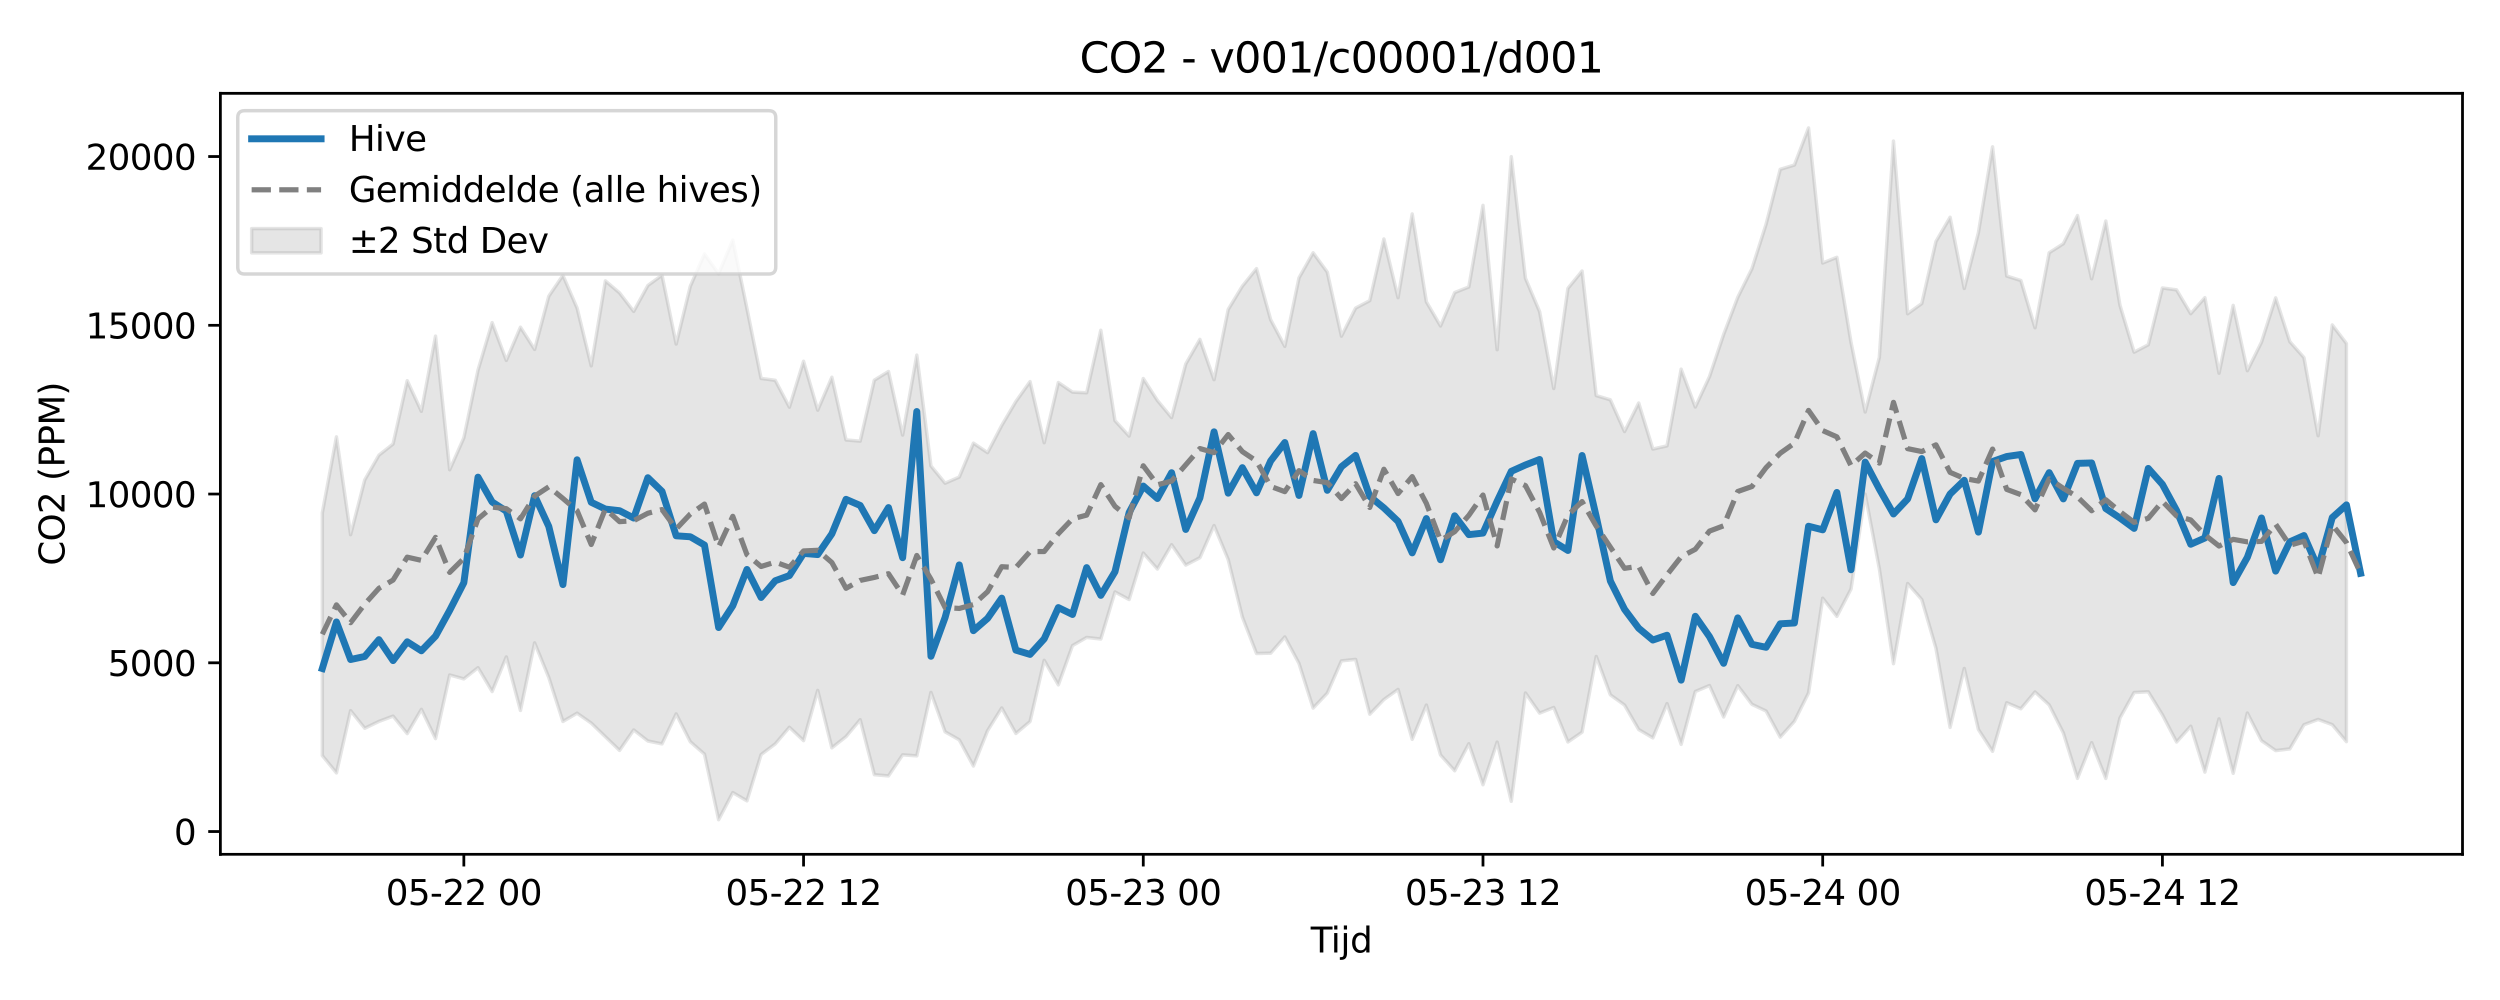 <?xml version="1.0" encoding="utf-8" standalone="no"?>
<!DOCTYPE svg PUBLIC "-//W3C//DTD SVG 1.1//EN"
  "http://www.w3.org/Graphics/SVG/1.1/DTD/svg11.dtd">
<svg xmlns:xlink="http://www.w3.org/1999/xlink" width="720pt" height="288pt" viewBox="0 0 720 288" xmlns="http://www.w3.org/2000/svg" version="1.1">
 <defs>
  <style type="text/css">*{stroke-linejoin: round; stroke-linecap: butt}</style>
 </defs>
 <g id="figure_1">
  <g id="patch_1">
   <path d="M 0 288 
L 720 288 
L 720 0 
L 0 0 
z
" style="fill: #ffffff"/>
  </g>
  <g id="axes_1">
   <g id="patch_2">
    <path d="M 63.47 246.04 
L 709.2 246.04 
L 709.2 26.88 
L 63.47 26.88 
z
" style="fill: #ffffff"/>
   </g>
   <g id="FillBetweenPolyCollection_1">
    <defs>
     <path id="m60e25bcdab" d="M 92.821 -140.258 
L 92.821 -70.395 
L 96.898 -65.401 
L 100.975 -83.332 
L 105.051 -78.259 
L 109.128 -80.224 
L 113.204 -81.755 
L 117.281 -76.712 
L 121.357 -83.704 
L 125.434 -75.28 
L 129.511 -93.603 
L 133.587 -92.474 
L 137.664 -95.704 
L 141.74 -88.832 
L 145.817 -98.805 
L 149.893 -83.381 
L 153.97 -102.851 
L 158.047 -92.892 
L 162.123 -80.215 
L 166.2 -82.6 
L 170.276 -79.746 
L 174.353 -75.806 
L 178.43 -71.879 
L 182.506 -77.77 
L 186.583 -74.588 
L 190.659 -73.757 
L 194.736 -82.393 
L 198.812 -74.367 
L 202.889 -70.794 
L 206.966 -51.922 
L 211.042 -59.736 
L 215.119 -57.352 
L 219.195 -70.682 
L 223.272 -73.752 
L 227.348 -78.546 
L 231.425 -74.696 
L 235.502 -89.16 
L 239.578 -72.623 
L 243.655 -75.848 
L 247.731 -80.729 
L 251.808 -64.885 
L 255.884 -64.534 
L 259.961 -70.606 
L 264.038 -70.311 
L 268.114 -88.585 
L 272.191 -77.234 
L 276.267 -74.918 
L 280.344 -67.379 
L 284.421 -77.561 
L 288.497 -84.107 
L 292.574 -76.758 
L 296.65 -80.193 
L 300.727 -97.823 
L 304.803 -90.753 
L 308.88 -102.062 
L 312.957 -104.413 
L 317.033 -103.967 
L 321.11 -117.516 
L 325.186 -115.334 
L 329.263 -128.72 
L 333.339 -124.115 
L 337.416 -131.13 
L 341.493 -125.253 
L 345.569 -127.374 
L 349.646 -136.649 
L 353.722 -126.833 
L 357.799 -110.297 
L 361.876 -99.789 
L 365.952 -99.887 
L 370.029 -104.56 
L 374.105 -96.937 
L 378.182 -84.067 
L 382.258 -88.368 
L 386.335 -97.671 
L 390.412 -98.095 
L 394.488 -82.301 
L 398.565 -86.532 
L 402.641 -89.443 
L 406.718 -75.077 
L 410.794 -84.943 
L 414.871 -70.569 
L 418.948 -66.021 
L 423.024 -73.811 
L 427.101 -61.994 
L 431.177 -74.276 
L 435.254 -57.217 
L 439.331 -88.426 
L 443.407 -82.622 
L 447.484 -84.246 
L 451.56 -74.307 
L 455.637 -77.131 
L 459.713 -98.934 
L 463.79 -87.881 
L 467.867 -84.935 
L 471.943 -77.892 
L 476.02 -75.486 
L 480.096 -85.343 
L 484.173 -73.614 
L 488.249 -88.835 
L 492.326 -90.568 
L 496.403 -81.504 
L 500.479 -90.526 
L 504.556 -85.151 
L 508.632 -83.223 
L 512.709 -75.711 
L 516.786 -80.262 
L 520.862 -88.435 
L 524.939 -115.727 
L 529.015 -110.481 
L 533.092 -118.349 
L 537.168 -145.697 
L 541.245 -124.224 
L 545.322 -96.854 
L 549.398 -119.948 
L 553.475 -115.328 
L 557.551 -101.324 
L 561.628 -78.5 
L 565.704 -95.487 
L 569.781 -77.907 
L 573.858 -71.615 
L 577.934 -85.613 
L 582.011 -83.876 
L 586.087 -88.714 
L 590.164 -84.982 
L 594.24 -76.927 
L 598.317 -63.832 
L 602.394 -74.112 
L 606.47 -63.802 
L 610.547 -81.213 
L 614.623 -88.549 
L 618.7 -88.763 
L 622.777 -82.133 
L 626.853 -74.3 
L 630.93 -78.859 
L 635.006 -65.63 
L 639.083 -80.968 
L 643.159 -65.281 
L 647.236 -82.646 
L 651.313 -74.686 
L 655.389 -71.826 
L 659.466 -72.318 
L 663.542 -79.274 
L 667.619 -80.8 
L 671.695 -79.29 
L 675.772 -74.401 
L 675.772 -189.071 
L 675.772 -189.071 
L 671.695 -194.421 
L 667.619 -162.509 
L 663.542 -185.016 
L 659.466 -189.607 
L 655.389 -202.223 
L 651.313 -189.466 
L 647.236 -181.244 
L 643.159 -200.057 
L 639.083 -180.513 
L 635.006 -202.275 
L 630.93 -197.65 
L 626.853 -204.522 
L 622.777 -205.061 
L 618.7 -188.7 
L 614.623 -186.578 
L 610.547 -200.111 
L 606.47 -224.345 
L 602.394 -207.702 
L 598.317 -225.922 
L 594.24 -217.811 
L 590.164 -215.208 
L 586.087 -193.611 
L 582.011 -207.219 
L 577.934 -208.5 
L 573.858 -245.71 
L 569.781 -220.992 
L 565.704 -204.922 
L 561.628 -225.43 
L 557.551 -218.44 
L 553.475 -200.582 
L 549.398 -197.637 
L 545.322 -247.381 
L 541.245 -185.048 
L 537.168 -169.343 
L 533.092 -189.403 
L 529.015 -213.897 
L 524.939 -212.252 
L 520.862 -251.158 
L 516.786 -240.471 
L 512.709 -239.238 
L 508.632 -223.418 
L 504.556 -210.61 
L 500.479 -202.378 
L 496.403 -191.649 
L 492.326 -179.508 
L 488.249 -170.775 
L 484.173 -181.683 
L 480.096 -159.59 
L 476.02 -158.675 
L 471.943 -171.934 
L 467.867 -163.715 
L 463.79 -172.85 
L 459.713 -174.068 
L 455.637 -209.95 
L 451.56 -204.952 
L 447.484 -176.105 
L 443.407 -198.254 
L 439.331 -207.861 
L 435.254 -242.881 
L 431.177 -187.279 
L 427.101 -228.859 
L 423.024 -205.356 
L 418.948 -203.739 
L 414.871 -194.116 
L 410.794 -201.096 
L 406.718 -226.389 
L 402.641 -202.268 
L 398.565 -219.178 
L 394.488 -201.416 
L 390.412 -199.268 
L 386.335 -191.182 
L 382.258 -209.63 
L 378.182 -215.194 
L 374.105 -207.966 
L 370.029 -188.249 
L 365.952 -195.934 
L 361.876 -210.632 
L 357.799 -205.586 
L 353.722 -198.877 
L 349.646 -178.644 
L 345.569 -190.266 
L 341.493 -183.154 
L 337.416 -167.751 
L 333.339 -172.658 
L 329.263 -178.978 
L 325.186 -162.413 
L 321.11 -166.862 
L 317.033 -192.885 
L 312.957 -174.883 
L 308.88 -175.073 
L 304.803 -177.836 
L 300.727 -160.501 
L 296.65 -178.107 
L 292.574 -172.365 
L 288.497 -165.47 
L 284.421 -157.635 
L 280.344 -160.382 
L 276.267 -150.612 
L 272.191 -148.842 
L 268.114 -153.807 
L 264.038 -185.73 
L 259.961 -162.692 
L 255.884 -181.012 
L 251.808 -178.515 
L 247.731 -160.952 
L 243.655 -161.293 
L 239.578 -179.355 
L 235.502 -169.874 
L 231.425 -183.955 
L 227.348 -170.736 
L 223.272 -178.473 
L 219.195 -179.017 
L 215.119 -199.168 
L 211.042 -218.86 
L 206.966 -209.129 
L 202.889 -214.854 
L 198.812 -205.565 
L 194.736 -188.914 
L 190.659 -208.742 
L 186.583 -205.779 
L 182.506 -198.317 
L 178.43 -203.648 
L 174.353 -207.104 
L 170.276 -182.628 
L 166.2 -199.283 
L 162.123 -208.687 
L 158.047 -202.689 
L 153.97 -187.372 
L 149.893 -193.764 
L 145.817 -184.204 
L 141.74 -195.085 
L 137.664 -181.394 
L 133.587 -161.899 
L 129.511 -152.706 
L 125.434 -191.201 
L 121.357 -169.536 
L 117.281 -178.365 
L 113.204 -160.133 
L 109.128 -156.906 
L 105.051 -149.807 
L 100.975 -134.011 
L 96.898 -162.186 
L 92.821 -140.258 
z
" style="stroke: #808080; stroke-opacity: 0.2"/>
    </defs>
    <g clip-path="url(#pa4951c391a)">
     <use xlink:href="#m60e25bcdab" x="0" y="288" style="fill: #808080; fill-opacity: 0.2; stroke: #808080; stroke-opacity: 0.2"/>
    </g>
   </g>
   <g id="matplotlib.axis_1">
    <g id="xtick_1">
     <g id="line2d_1">
      <defs>
       <path id="mcc3a214cda" d="M 0 0 
L 0 3.5 
" style="stroke: #000000; stroke-width: 0.8"/>
      </defs>
      <g>
       <use xlink:href="#mcc3a214cda" x="133.587" y="246.04" style="stroke: #000000; stroke-width: 0.8"/>
      </g>
     </g>
     <g id="text_1">
      <!-- 05-22 00 -->
      <g transform="translate(111.107 260.638) scale(0.1 -0.1)">
       <defs>
        <path id="DejaVuSans-30" d="M 2034 4250 
Q 1547 4250 1301 3770 
Q 1056 3291 1056 2328 
Q 1056 1369 1301 889 
Q 1547 409 2034 409 
Q 2525 409 2770 889 
Q 3016 1369 3016 2328 
Q 3016 3291 2770 3770 
Q 2525 4250 2034 4250 
z
M 2034 4750 
Q 2819 4750 3233 4129 
Q 3647 3509 3647 2328 
Q 3647 1150 3233 529 
Q 2819 -91 2034 -91 
Q 1250 -91 836 529 
Q 422 1150 422 2328 
Q 422 3509 836 4129 
Q 1250 4750 2034 4750 
z
" transform="scale(0.016)"/>
        <path id="DejaVuSans-35" d="M 691 4666 
L 3169 4666 
L 3169 4134 
L 1269 4134 
L 1269 2991 
Q 1406 3038 1543 3061 
Q 1681 3084 1819 3084 
Q 2600 3084 3056 2656 
Q 3513 2228 3513 1497 
Q 3513 744 3044 326 
Q 2575 -91 1722 -91 
Q 1428 -91 1123 -41 
Q 819 9 494 109 
L 494 744 
Q 775 591 1075 516 
Q 1375 441 1709 441 
Q 2250 441 2565 725 
Q 2881 1009 2881 1497 
Q 2881 1984 2565 2268 
Q 2250 2553 1709 2553 
Q 1456 2553 1204 2497 
Q 953 2441 691 2322 
L 691 4666 
z
" transform="scale(0.016)"/>
        <path id="DejaVuSans-2d" d="M 313 2009 
L 1997 2009 
L 1997 1497 
L 313 1497 
L 313 2009 
z
" transform="scale(0.016)"/>
        <path id="DejaVuSans-32" d="M 1228 531 
L 3431 531 
L 3431 0 
L 469 0 
L 469 531 
Q 828 903 1448 1529 
Q 2069 2156 2228 2338 
Q 2531 2678 2651 2914 
Q 2772 3150 2772 3378 
Q 2772 3750 2511 3984 
Q 2250 4219 1831 4219 
Q 1534 4219 1204 4116 
Q 875 4013 500 3803 
L 500 4441 
Q 881 4594 1212 4672 
Q 1544 4750 1819 4750 
Q 2544 4750 2975 4387 
Q 3406 4025 3406 3419 
Q 3406 3131 3298 2873 
Q 3191 2616 2906 2266 
Q 2828 2175 2409 1742 
Q 1991 1309 1228 531 
z
" transform="scale(0.016)"/>
        <path id="DejaVuSans-20" transform="scale(0.016)"/>
       </defs>
       <use xlink:href="#DejaVuSans-30"/>
       <use xlink:href="#DejaVuSans-35" transform="translate(63.623 0)"/>
       <use xlink:href="#DejaVuSans-2d" transform="translate(127.246 0)"/>
       <use xlink:href="#DejaVuSans-32" transform="translate(163.33 0)"/>
       <use xlink:href="#DejaVuSans-32" transform="translate(226.953 0)"/>
       <use xlink:href="#DejaVuSans-20" transform="translate(290.576 0)"/>
       <use xlink:href="#DejaVuSans-30" transform="translate(322.363 0)"/>
       <use xlink:href="#DejaVuSans-30" transform="translate(385.986 0)"/>
      </g>
     </g>
    </g>
    <g id="xtick_2">
     <g id="line2d_2">
      <g>
       <use xlink:href="#mcc3a214cda" x="231.425" y="246.04" style="stroke: #000000; stroke-width: 0.8"/>
      </g>
     </g>
     <g id="text_2">
      <!-- 05-22 12 -->
      <g transform="translate(208.945 260.638) scale(0.1 -0.1)">
       <defs>
        <path id="DejaVuSans-31" d="M 794 531 
L 1825 531 
L 1825 4091 
L 703 3866 
L 703 4441 
L 1819 4666 
L 2450 4666 
L 2450 531 
L 3481 531 
L 3481 0 
L 794 0 
L 794 531 
z
" transform="scale(0.016)"/>
       </defs>
       <use xlink:href="#DejaVuSans-30"/>
       <use xlink:href="#DejaVuSans-35" transform="translate(63.623 0)"/>
       <use xlink:href="#DejaVuSans-2d" transform="translate(127.246 0)"/>
       <use xlink:href="#DejaVuSans-32" transform="translate(163.33 0)"/>
       <use xlink:href="#DejaVuSans-32" transform="translate(226.953 0)"/>
       <use xlink:href="#DejaVuSans-20" transform="translate(290.576 0)"/>
       <use xlink:href="#DejaVuSans-31" transform="translate(322.363 0)"/>
       <use xlink:href="#DejaVuSans-32" transform="translate(385.986 0)"/>
      </g>
     </g>
    </g>
    <g id="xtick_3">
     <g id="line2d_3">
      <g>
       <use xlink:href="#mcc3a214cda" x="329.263" y="246.04" style="stroke: #000000; stroke-width: 0.8"/>
      </g>
     </g>
     <g id="text_3">
      <!-- 05-23 00 -->
      <g transform="translate(306.782 260.638) scale(0.1 -0.1)">
       <defs>
        <path id="DejaVuSans-33" d="M 2597 2516 
Q 3050 2419 3304 2112 
Q 3559 1806 3559 1356 
Q 3559 666 3084 287 
Q 2609 -91 1734 -91 
Q 1441 -91 1130 -33 
Q 819 25 488 141 
L 488 750 
Q 750 597 1062 519 
Q 1375 441 1716 441 
Q 2309 441 2620 675 
Q 2931 909 2931 1356 
Q 2931 1769 2642 2001 
Q 2353 2234 1838 2234 
L 1294 2234 
L 1294 2753 
L 1863 2753 
Q 2328 2753 2575 2939 
Q 2822 3125 2822 3475 
Q 2822 3834 2567 4026 
Q 2313 4219 1838 4219 
Q 1578 4219 1281 4162 
Q 984 4106 628 3988 
L 628 4550 
Q 988 4650 1302 4700 
Q 1616 4750 1894 4750 
Q 2613 4750 3031 4423 
Q 3450 4097 3450 3541 
Q 3450 3153 3228 2886 
Q 3006 2619 2597 2516 
z
" transform="scale(0.016)"/>
       </defs>
       <use xlink:href="#DejaVuSans-30"/>
       <use xlink:href="#DejaVuSans-35" transform="translate(63.623 0)"/>
       <use xlink:href="#DejaVuSans-2d" transform="translate(127.246 0)"/>
       <use xlink:href="#DejaVuSans-32" transform="translate(163.33 0)"/>
       <use xlink:href="#DejaVuSans-33" transform="translate(226.953 0)"/>
       <use xlink:href="#DejaVuSans-20" transform="translate(290.576 0)"/>
       <use xlink:href="#DejaVuSans-30" transform="translate(322.363 0)"/>
       <use xlink:href="#DejaVuSans-30" transform="translate(385.986 0)"/>
      </g>
     </g>
    </g>
    <g id="xtick_4">
     <g id="line2d_4">
      <g>
       <use xlink:href="#mcc3a214cda" x="427.101" y="246.04" style="stroke: #000000; stroke-width: 0.8"/>
      </g>
     </g>
     <g id="text_4">
      <!-- 05-23 12 -->
      <g transform="translate(404.62 260.638) scale(0.1 -0.1)">
       <use xlink:href="#DejaVuSans-30"/>
       <use xlink:href="#DejaVuSans-35" transform="translate(63.623 0)"/>
       <use xlink:href="#DejaVuSans-2d" transform="translate(127.246 0)"/>
       <use xlink:href="#DejaVuSans-32" transform="translate(163.33 0)"/>
       <use xlink:href="#DejaVuSans-33" transform="translate(226.953 0)"/>
       <use xlink:href="#DejaVuSans-20" transform="translate(290.576 0)"/>
       <use xlink:href="#DejaVuSans-31" transform="translate(322.363 0)"/>
       <use xlink:href="#DejaVuSans-32" transform="translate(385.986 0)"/>
      </g>
     </g>
    </g>
    <g id="xtick_5">
     <g id="line2d_5">
      <g>
       <use xlink:href="#mcc3a214cda" x="524.939" y="246.04" style="stroke: #000000; stroke-width: 0.8"/>
      </g>
     </g>
     <g id="text_5">
      <!-- 05-24 00 -->
      <g transform="translate(502.458 260.638) scale(0.1 -0.1)">
       <defs>
        <path id="DejaVuSans-34" d="M 2419 4116 
L 825 1625 
L 2419 1625 
L 2419 4116 
z
M 2253 4666 
L 3047 4666 
L 3047 1625 
L 3713 1625 
L 3713 1100 
L 3047 1100 
L 3047 0 
L 2419 0 
L 2419 1100 
L 313 1100 
L 313 1709 
L 2253 4666 
z
" transform="scale(0.016)"/>
       </defs>
       <use xlink:href="#DejaVuSans-30"/>
       <use xlink:href="#DejaVuSans-35" transform="translate(63.623 0)"/>
       <use xlink:href="#DejaVuSans-2d" transform="translate(127.246 0)"/>
       <use xlink:href="#DejaVuSans-32" transform="translate(163.33 0)"/>
       <use xlink:href="#DejaVuSans-34" transform="translate(226.953 0)"/>
       <use xlink:href="#DejaVuSans-20" transform="translate(290.576 0)"/>
       <use xlink:href="#DejaVuSans-30" transform="translate(322.363 0)"/>
       <use xlink:href="#DejaVuSans-30" transform="translate(385.986 0)"/>
      </g>
     </g>
    </g>
    <g id="xtick_6">
     <g id="line2d_6">
      <g>
       <use xlink:href="#mcc3a214cda" x="622.777" y="246.04" style="stroke: #000000; stroke-width: 0.8"/>
      </g>
     </g>
     <g id="text_6">
      <!-- 05-24 12 -->
      <g transform="translate(600.296 260.638) scale(0.1 -0.1)">
       <use xlink:href="#DejaVuSans-30"/>
       <use xlink:href="#DejaVuSans-35" transform="translate(63.623 0)"/>
       <use xlink:href="#DejaVuSans-2d" transform="translate(127.246 0)"/>
       <use xlink:href="#DejaVuSans-32" transform="translate(163.33 0)"/>
       <use xlink:href="#DejaVuSans-34" transform="translate(226.953 0)"/>
       <use xlink:href="#DejaVuSans-20" transform="translate(290.576 0)"/>
       <use xlink:href="#DejaVuSans-31" transform="translate(322.363 0)"/>
       <use xlink:href="#DejaVuSans-32" transform="translate(385.986 0)"/>
      </g>
     </g>
    </g>
    <g id="text_7">
     <!-- Tijd -->
     <g transform="translate(377.485 274.317) scale(0.1 -0.1)">
      <defs>
       <path id="DejaVuSans-54" d="M -19 4666 
L 3928 4666 
L 3928 4134 
L 2272 4134 
L 2272 0 
L 1638 0 
L 1638 4134 
L -19 4134 
L -19 4666 
z
" transform="scale(0.016)"/>
       <path id="DejaVuSans-69" d="M 603 3500 
L 1178 3500 
L 1178 0 
L 603 0 
L 603 3500 
z
M 603 4863 
L 1178 4863 
L 1178 4134 
L 603 4134 
L 603 4863 
z
" transform="scale(0.016)"/>
       <path id="DejaVuSans-6a" d="M 603 3500 
L 1178 3500 
L 1178 -63 
Q 1178 -731 923 -1031 
Q 669 -1331 103 -1331 
L -116 -1331 
L -116 -844 
L 38 -844 
Q 366 -844 484 -692 
Q 603 -541 603 -63 
L 603 3500 
z
M 603 4863 
L 1178 4863 
L 1178 4134 
L 603 4134 
L 603 4863 
z
" transform="scale(0.016)"/>
       <path id="DejaVuSans-64" d="M 2906 2969 
L 2906 4863 
L 3481 4863 
L 3481 0 
L 2906 0 
L 2906 525 
Q 2725 213 2448 61 
Q 2172 -91 1784 -91 
Q 1150 -91 751 415 
Q 353 922 353 1747 
Q 353 2572 751 3078 
Q 1150 3584 1784 3584 
Q 2172 3584 2448 3432 
Q 2725 3281 2906 2969 
z
M 947 1747 
Q 947 1113 1208 752 
Q 1469 391 1925 391 
Q 2381 391 2643 752 
Q 2906 1113 2906 1747 
Q 2906 2381 2643 2742 
Q 2381 3103 1925 3103 
Q 1469 3103 1208 2742 
Q 947 2381 947 1747 
z
" transform="scale(0.016)"/>
      </defs>
      <use xlink:href="#DejaVuSans-54"/>
      <use xlink:href="#DejaVuSans-69" transform="translate(57.959 0)"/>
      <use xlink:href="#DejaVuSans-6a" transform="translate(85.742 0)"/>
      <use xlink:href="#DejaVuSans-64" transform="translate(113.525 0)"/>
     </g>
    </g>
   </g>
   <g id="matplotlib.axis_2">
    <g id="ytick_1">
     <g id="line2d_7">
      <defs>
       <path id="m72f9f1ce3f" d="M 0 0 
L -3.5 0 
" style="stroke: #000000; stroke-width: 0.8"/>
      </defs>
      <g>
       <use xlink:href="#m72f9f1ce3f" x="63.47" y="239.479" style="stroke: #000000; stroke-width: 0.8"/>
      </g>
     </g>
     <g id="text_8">
      <!-- 0 -->
      <g transform="translate(50.108 243.278) scale(0.1 -0.1)">
       <use xlink:href="#DejaVuSans-30"/>
      </g>
     </g>
    </g>
    <g id="ytick_2">
     <g id="line2d_8">
      <g>
       <use xlink:href="#m72f9f1ce3f" x="63.47" y="190.881" style="stroke: #000000; stroke-width: 0.8"/>
      </g>
     </g>
     <g id="text_9">
      <!-- 5000 -->
      <g transform="translate(31.02 194.68) scale(0.1 -0.1)">
       <use xlink:href="#DejaVuSans-35"/>
       <use xlink:href="#DejaVuSans-30" transform="translate(63.623 0)"/>
       <use xlink:href="#DejaVuSans-30" transform="translate(127.246 0)"/>
       <use xlink:href="#DejaVuSans-30" transform="translate(190.869 0)"/>
      </g>
     </g>
    </g>
    <g id="ytick_3">
     <g id="line2d_9">
      <g>
       <use xlink:href="#m72f9f1ce3f" x="63.47" y="142.283" style="stroke: #000000; stroke-width: 0.8"/>
      </g>
     </g>
     <g id="text_10">
      <!-- 10000 -->
      <g transform="translate(24.657 146.082) scale(0.1 -0.1)">
       <use xlink:href="#DejaVuSans-31"/>
       <use xlink:href="#DejaVuSans-30" transform="translate(63.623 0)"/>
       <use xlink:href="#DejaVuSans-30" transform="translate(127.246 0)"/>
       <use xlink:href="#DejaVuSans-30" transform="translate(190.869 0)"/>
       <use xlink:href="#DejaVuSans-30" transform="translate(254.492 0)"/>
      </g>
     </g>
    </g>
    <g id="ytick_4">
     <g id="line2d_10">
      <g>
       <use xlink:href="#m72f9f1ce3f" x="63.47" y="93.684" style="stroke: #000000; stroke-width: 0.8"/>
      </g>
     </g>
     <g id="text_11">
      <!-- 15000 -->
      <g transform="translate(24.657 97.484) scale(0.1 -0.1)">
       <use xlink:href="#DejaVuSans-31"/>
       <use xlink:href="#DejaVuSans-35" transform="translate(63.623 0)"/>
       <use xlink:href="#DejaVuSans-30" transform="translate(127.246 0)"/>
       <use xlink:href="#DejaVuSans-30" transform="translate(190.869 0)"/>
       <use xlink:href="#DejaVuSans-30" transform="translate(254.492 0)"/>
      </g>
     </g>
    </g>
    <g id="ytick_5">
     <g id="line2d_11">
      <g>
       <use xlink:href="#m72f9f1ce3f" x="63.47" y="45.086" style="stroke: #000000; stroke-width: 0.8"/>
      </g>
     </g>
     <g id="text_12">
      <!-- 20000 -->
      <g transform="translate(24.657 48.885) scale(0.1 -0.1)">
       <use xlink:href="#DejaVuSans-32"/>
       <use xlink:href="#DejaVuSans-30" transform="translate(63.623 0)"/>
       <use xlink:href="#DejaVuSans-30" transform="translate(127.246 0)"/>
       <use xlink:href="#DejaVuSans-30" transform="translate(190.869 0)"/>
       <use xlink:href="#DejaVuSans-30" transform="translate(254.492 0)"/>
      </g>
     </g>
    </g>
    <g id="text_13">
     <!-- CO2 (PPM) -->
     <g transform="translate(18.578 162.903) rotate(-90) scale(0.1 -0.1)">
      <defs>
       <path id="DejaVuSans-43" d="M 4122 4306 
L 4122 3641 
Q 3803 3938 3442 4084 
Q 3081 4231 2675 4231 
Q 1875 4231 1450 3742 
Q 1025 3253 1025 2328 
Q 1025 1406 1450 917 
Q 1875 428 2675 428 
Q 3081 428 3442 575 
Q 3803 722 4122 1019 
L 4122 359 
Q 3791 134 3420 21 
Q 3050 -91 2638 -91 
Q 1578 -91 968 557 
Q 359 1206 359 2328 
Q 359 3453 968 4101 
Q 1578 4750 2638 4750 
Q 3056 4750 3426 4639 
Q 3797 4528 4122 4306 
z
" transform="scale(0.016)"/>
       <path id="DejaVuSans-4f" d="M 2522 4238 
Q 1834 4238 1429 3725 
Q 1025 3213 1025 2328 
Q 1025 1447 1429 934 
Q 1834 422 2522 422 
Q 3209 422 3611 934 
Q 4013 1447 4013 2328 
Q 4013 3213 3611 3725 
Q 3209 4238 2522 4238 
z
M 2522 4750 
Q 3503 4750 4090 4092 
Q 4678 3434 4678 2328 
Q 4678 1225 4090 567 
Q 3503 -91 2522 -91 
Q 1538 -91 948 565 
Q 359 1222 359 2328 
Q 359 3434 948 4092 
Q 1538 4750 2522 4750 
z
" transform="scale(0.016)"/>
       <path id="DejaVuSans-28" d="M 1984 4856 
Q 1566 4138 1362 3434 
Q 1159 2731 1159 2009 
Q 1159 1288 1364 580 
Q 1569 -128 1984 -844 
L 1484 -844 
Q 1016 -109 783 600 
Q 550 1309 550 2009 
Q 550 2706 781 3412 
Q 1013 4119 1484 4856 
L 1984 4856 
z
" transform="scale(0.016)"/>
       <path id="DejaVuSans-50" d="M 1259 4147 
L 1259 2394 
L 2053 2394 
Q 2494 2394 2734 2622 
Q 2975 2850 2975 3272 
Q 2975 3691 2734 3919 
Q 2494 4147 2053 4147 
L 1259 4147 
z
M 628 4666 
L 2053 4666 
Q 2838 4666 3239 4311 
Q 3641 3956 3641 3272 
Q 3641 2581 3239 2228 
Q 2838 1875 2053 1875 
L 1259 1875 
L 1259 0 
L 628 0 
L 628 4666 
z
" transform="scale(0.016)"/>
       <path id="DejaVuSans-4d" d="M 628 4666 
L 1569 4666 
L 2759 1491 
L 3956 4666 
L 4897 4666 
L 4897 0 
L 4281 0 
L 4281 4097 
L 3078 897 
L 2444 897 
L 1241 4097 
L 1241 0 
L 628 0 
L 628 4666 
z
" transform="scale(0.016)"/>
       <path id="DejaVuSans-29" d="M 513 4856 
L 1013 4856 
Q 1481 4119 1714 3412 
Q 1947 2706 1947 2009 
Q 1947 1309 1714 600 
Q 1481 -109 1013 -844 
L 513 -844 
Q 928 -128 1133 580 
Q 1338 1288 1338 2009 
Q 1338 2731 1133 3434 
Q 928 4138 513 4856 
z
" transform="scale(0.016)"/>
      </defs>
      <use xlink:href="#DejaVuSans-43"/>
      <use xlink:href="#DejaVuSans-4f" transform="translate(69.824 0)"/>
      <use xlink:href="#DejaVuSans-32" transform="translate(148.535 0)"/>
      <use xlink:href="#DejaVuSans-20" transform="translate(212.158 0)"/>
      <use xlink:href="#DejaVuSans-28" transform="translate(243.945 0)"/>
      <use xlink:href="#DejaVuSans-50" transform="translate(282.959 0)"/>
      <use xlink:href="#DejaVuSans-50" transform="translate(343.262 0)"/>
      <use xlink:href="#DejaVuSans-4d" transform="translate(403.564 0)"/>
      <use xlink:href="#DejaVuSans-29" transform="translate(489.844 0)"/>
     </g>
    </g>
   </g>
   <g id="line2d_12">
    <path d="M 92.821 192.538 
L 96.898 179.127 
L 100.975 189.941 
L 105.051 189.063 
L 109.128 184.223 
L 113.204 190.249 
L 117.281 184.839 
L 121.357 187.427 
L 125.434 183.209 
L 129.511 175.79 
L 133.587 167.819 
L 137.664 137.426 
L 141.74 144.573 
L 145.817 147.207 
L 149.893 159.843 
L 153.97 142.759 
L 158.047 151.61 
L 162.123 168.361 
L 166.2 132.422 
L 170.276 144.651 
L 174.353 146.614 
L 178.43 147.081 
L 182.506 149.197 
L 186.583 137.585 
L 190.659 141.525 
L 194.736 154.312 
L 198.812 154.588 
L 202.889 156.972 
L 206.966 180.73 
L 211.042 174.45 
L 215.119 164.009 
L 219.195 172.073 
L 223.272 167.256 
L 227.348 165.762 
L 231.425 159.375 
L 235.502 159.717 
L 239.578 153.739 
L 243.655 143.809 
L 247.731 145.571 
L 251.808 152.825 
L 255.884 146.187 
L 259.961 160.614 
L 264.038 118.523 
L 268.114 189.005 
L 272.191 177.834 
L 276.267 162.7 
L 280.344 181.631 
L 284.421 178.095 
L 288.497 172.265 
L 292.574 187.243 
L 296.65 188.467 
L 300.727 183.986 
L 304.803 174.986 
L 308.88 176.972 
L 312.957 163.478 
L 317.033 171.464 
L 321.11 164.667 
L 325.186 147.612 
L 329.263 139.989 
L 333.339 143.569 
L 337.416 136.143 
L 341.493 152.479 
L 345.569 143.404 
L 349.646 124.369 
L 353.722 142.03 
L 357.799 134.688 
L 361.876 141.93 
L 365.952 132.751 
L 370.029 127.451 
L 374.105 142.688 
L 378.182 124.888 
L 382.258 141.21 
L 386.335 134.413 
L 390.412 131.163 
L 394.488 142.957 
L 398.565 146.277 
L 402.641 150.159 
L 406.718 159.221 
L 410.794 149.352 
L 414.871 161.207 
L 418.948 148.555 
L 423.024 153.972 
L 427.101 153.528 
L 431.177 144.347 
L 435.254 135.741 
L 439.331 133.909 
L 443.407 132.33 
L 447.484 156.007 
L 451.56 158.534 
L 455.637 131.186 
L 459.713 148.762 
L 463.79 167.346 
L 467.867 175.482 
L 471.943 180.935 
L 476.02 184.33 
L 480.096 182.946 
L 484.173 195.88 
L 488.249 177.497 
L 492.326 183.342 
L 496.403 191.033 
L 500.479 177.951 
L 504.556 185.574 
L 508.632 186.42 
L 512.709 179.652 
L 516.786 179.421 
L 520.862 151.555 
L 524.939 152.592 
L 529.015 141.829 
L 533.092 164.084 
L 537.168 133.094 
L 541.245 140.844 
L 545.322 148.024 
L 549.398 143.707 
L 553.475 132.074 
L 557.551 149.705 
L 561.628 142.279 
L 565.704 138.327 
L 569.781 153.246 
L 573.858 132.913 
L 577.934 131.478 
L 582.011 130.888 
L 586.087 143.647 
L 590.164 136.127 
L 594.24 143.679 
L 598.317 133.448 
L 602.394 133.331 
L 606.47 146.465 
L 610.547 149.184 
L 614.623 152.174 
L 618.7 134.909 
L 622.777 139.506 
L 626.853 147.029 
L 630.93 156.746 
L 635.006 154.943 
L 639.083 137.792 
L 643.159 167.787 
L 647.236 160.501 
L 651.313 149.18 
L 655.389 164.479 
L 659.466 156.049 
L 663.542 154.241 
L 667.619 163.585 
L 671.695 149.057 
L 675.772 145.406 
L 679.849 165.109 
L 679.849 165.109 
" clip-path="url(#pa4951c391a)" style="fill: none; stroke: #1f77b4; stroke-width: 2; stroke-linecap: square"/>
   </g>
   <g id="line2d_13">
    <path d="M 92.821 182.674 
L 96.898 174.206 
L 100.975 179.329 
L 105.051 173.967 
L 109.128 169.435 
L 113.204 167.056 
L 117.281 160.462 
L 121.357 161.38 
L 125.434 154.759 
L 129.511 164.846 
L 133.587 160.814 
L 137.664 149.451 
L 141.74 146.042 
L 145.817 146.495 
L 149.893 149.427 
L 153.97 142.889 
L 158.047 140.209 
L 162.123 143.549 
L 166.2 147.058 
L 170.276 156.813 
L 174.353 146.545 
L 178.43 150.237 
L 182.506 149.956 
L 186.583 147.816 
L 190.659 146.751 
L 194.736 152.346 
L 198.812 148.034 
L 202.889 145.176 
L 206.966 157.475 
L 211.042 148.702 
L 215.119 159.74 
L 219.195 163.151 
L 223.272 161.887 
L 227.348 163.359 
L 231.425 158.675 
L 235.502 158.483 
L 239.578 162.011 
L 243.655 169.43 
L 247.731 167.16 
L 251.808 166.3 
L 255.884 165.227 
L 259.961 171.351 
L 264.038 159.98 
L 268.114 166.804 
L 272.191 174.962 
L 276.267 175.235 
L 280.344 174.12 
L 284.421 170.402 
L 288.497 163.212 
L 292.574 163.439 
L 296.65 158.85 
L 300.727 158.838 
L 304.803 153.705 
L 308.88 149.433 
L 312.957 148.352 
L 317.033 139.574 
L 321.11 145.811 
L 325.186 149.126 
L 329.263 134.151 
L 333.339 139.614 
L 337.416 138.56 
L 345.569 129.18 
L 349.646 130.354 
L 353.722 125.145 
L 357.799 130.059 
L 361.876 132.79 
L 365.952 140.09 
L 370.029 141.596 
L 374.105 135.548 
L 378.182 138.37 
L 382.258 139.001 
L 386.335 143.574 
L 390.412 139.318 
L 394.488 146.141 
L 398.565 135.145 
L 402.641 142.144 
L 406.718 137.267 
L 410.794 144.98 
L 414.871 155.657 
L 418.948 153.12 
L 423.024 148.416 
L 427.101 142.574 
L 431.177 157.223 
L 435.254 137.951 
L 439.331 139.857 
L 443.407 147.562 
L 447.484 157.824 
L 451.56 148.37 
L 455.637 144.459 
L 459.713 151.499 
L 467.867 163.675 
L 471.943 163.087 
L 476.02 170.919 
L 480.096 165.534 
L 484.173 160.352 
L 488.249 158.195 
L 492.326 152.962 
L 496.403 151.423 
L 500.479 141.548 
L 504.556 140.12 
L 508.632 134.679 
L 512.709 130.526 
L 516.786 127.634 
L 520.862 118.203 
L 524.939 124.01 
L 529.015 125.811 
L 533.092 134.124 
L 537.168 130.48 
L 541.245 133.364 
L 545.322 115.883 
L 549.398 129.207 
L 553.475 130.045 
L 557.551 128.118 
L 561.628 136.035 
L 565.704 137.796 
L 569.781 138.551 
L 573.858 129.338 
L 577.934 140.944 
L 582.011 142.452 
L 586.087 146.838 
L 590.164 137.905 
L 594.24 140.631 
L 598.317 143.123 
L 602.394 147.093 
L 606.47 143.926 
L 610.547 147.338 
L 614.623 150.437 
L 618.7 149.268 
L 622.777 144.403 
L 626.853 148.589 
L 630.93 149.746 
L 635.006 154.048 
L 639.083 157.26 
L 643.159 155.331 
L 647.236 156.055 
L 651.313 155.924 
L 655.389 150.976 
L 659.466 157.038 
L 663.542 155.855 
L 667.619 166.345 
L 671.695 151.144 
L 675.772 156.264 
L 679.849 165.109 
L 679.849 165.109 
" clip-path="url(#pa4951c391a)" style="fill: none; stroke-dasharray: 5.55,2.4; stroke-dashoffset: 0; stroke: #808080; stroke-width: 1.5"/>
   </g>
   <g id="patch_3">
    <path d="M 63.47 246.04 
L 63.47 26.88 
" style="fill: none; stroke: #000000; stroke-width: 0.8; stroke-linejoin: miter; stroke-linecap: square"/>
   </g>
   <g id="patch_4">
    <path d="M 709.2 246.04 
L 709.2 26.88 
" style="fill: none; stroke: #000000; stroke-width: 0.8; stroke-linejoin: miter; stroke-linecap: square"/>
   </g>
   <g id="patch_5">
    <path d="M 63.47 246.04 
L 709.2 246.04 
" style="fill: none; stroke: #000000; stroke-width: 0.8; stroke-linejoin: miter; stroke-linecap: square"/>
   </g>
   <g id="patch_6">
    <path d="M 63.47 26.88 
L 709.2 26.88 
" style="fill: none; stroke: #000000; stroke-width: 0.8; stroke-linejoin: miter; stroke-linecap: square"/>
   </g>
   <g id="text_14">
    <!-- CO2 - v001/c00001/d001 -->
    <g transform="translate(310.932 20.88) scale(0.12 -0.12)">
     <defs>
      <path id="DejaVuSans-76" d="M 191 3500 
L 800 3500 
L 1894 563 
L 2988 3500 
L 3597 3500 
L 2284 0 
L 1503 0 
L 191 3500 
z
" transform="scale(0.016)"/>
      <path id="DejaVuSans-2f" d="M 1625 4666 
L 2156 4666 
L 531 -594 
L 0 -594 
L 1625 4666 
z
" transform="scale(0.016)"/>
      <path id="DejaVuSans-63" d="M 3122 3366 
L 3122 2828 
Q 2878 2963 2633 3030 
Q 2388 3097 2138 3097 
Q 1578 3097 1268 2742 
Q 959 2388 959 1747 
Q 959 1106 1268 751 
Q 1578 397 2138 397 
Q 2388 397 2633 464 
Q 2878 531 3122 666 
L 3122 134 
Q 2881 22 2623 -34 
Q 2366 -91 2075 -91 
Q 1284 -91 818 406 
Q 353 903 353 1747 
Q 353 2603 823 3093 
Q 1294 3584 2113 3584 
Q 2378 3584 2631 3529 
Q 2884 3475 3122 3366 
z
" transform="scale(0.016)"/>
     </defs>
     <use xlink:href="#DejaVuSans-43"/>
     <use xlink:href="#DejaVuSans-4f" transform="translate(69.824 0)"/>
     <use xlink:href="#DejaVuSans-32" transform="translate(148.535 0)"/>
     <use xlink:href="#DejaVuSans-20" transform="translate(212.158 0)"/>
     <use xlink:href="#DejaVuSans-2d" transform="translate(243.945 0)"/>
     <use xlink:href="#DejaVuSans-20" transform="translate(280.029 0)"/>
     <use xlink:href="#DejaVuSans-76" transform="translate(311.816 0)"/>
     <use xlink:href="#DejaVuSans-30" transform="translate(370.996 0)"/>
     <use xlink:href="#DejaVuSans-30" transform="translate(434.619 0)"/>
     <use xlink:href="#DejaVuSans-31" transform="translate(498.242 0)"/>
     <use xlink:href="#DejaVuSans-2f" transform="translate(561.865 0)"/>
     <use xlink:href="#DejaVuSans-63" transform="translate(595.557 0)"/>
     <use xlink:href="#DejaVuSans-30" transform="translate(650.537 0)"/>
     <use xlink:href="#DejaVuSans-30" transform="translate(714.16 0)"/>
     <use xlink:href="#DejaVuSans-30" transform="translate(777.783 0)"/>
     <use xlink:href="#DejaVuSans-30" transform="translate(841.406 0)"/>
     <use xlink:href="#DejaVuSans-31" transform="translate(905.029 0)"/>
     <use xlink:href="#DejaVuSans-2f" transform="translate(968.652 0)"/>
     <use xlink:href="#DejaVuSans-64" transform="translate(1002.344 0)"/>
     <use xlink:href="#DejaVuSans-30" transform="translate(1065.82 0)"/>
     <use xlink:href="#DejaVuSans-30" transform="translate(1129.443 0)"/>
     <use xlink:href="#DejaVuSans-31" transform="translate(1193.066 0)"/>
    </g>
   </g>
   <g id="legend_1">
    <g id="patch_7">
     <path d="M 70.47 78.914 
L 221.414 78.914 
Q 223.414 78.914 223.414 76.914 
L 223.414 33.88 
Q 223.414 31.88 221.414 31.88 
L 70.47 31.88 
Q 68.47 31.88 68.47 33.88 
L 68.47 76.914 
Q 68.47 78.914 70.47 78.914 
z
" style="fill: #ffffff; opacity: 0.8; stroke: #cccccc; stroke-linejoin: miter"/>
    </g>
    <g id="line2d_14">
     <path d="M 72.47 39.978 
L 82.47 39.978 
L 92.47 39.978 
" style="fill: none; stroke: #1f77b4; stroke-width: 2; stroke-linecap: square"/>
    </g>
    <g id="text_15">
     <!-- Hive -->
     <g transform="translate(100.47 43.478) scale(0.1 -0.1)">
      <defs>
       <path id="DejaVuSans-48" d="M 628 4666 
L 1259 4666 
L 1259 2753 
L 3553 2753 
L 3553 4666 
L 4184 4666 
L 4184 0 
L 3553 0 
L 3553 2222 
L 1259 2222 
L 1259 0 
L 628 0 
L 628 4666 
z
" transform="scale(0.016)"/>
       <path id="DejaVuSans-65" d="M 3597 1894 
L 3597 1613 
L 953 1613 
Q 991 1019 1311 708 
Q 1631 397 2203 397 
Q 2534 397 2845 478 
Q 3156 559 3463 722 
L 3463 178 
Q 3153 47 2828 -22 
Q 2503 -91 2169 -91 
Q 1331 -91 842 396 
Q 353 884 353 1716 
Q 353 2575 817 3079 
Q 1281 3584 2069 3584 
Q 2775 3584 3186 3129 
Q 3597 2675 3597 1894 
z
M 3022 2063 
Q 3016 2534 2758 2815 
Q 2500 3097 2075 3097 
Q 1594 3097 1305 2825 
Q 1016 2553 972 2059 
L 3022 2063 
z
" transform="scale(0.016)"/>
      </defs>
      <use xlink:href="#DejaVuSans-48"/>
      <use xlink:href="#DejaVuSans-69" transform="translate(75.195 0)"/>
      <use xlink:href="#DejaVuSans-76" transform="translate(102.979 0)"/>
      <use xlink:href="#DejaVuSans-65" transform="translate(162.158 0)"/>
     </g>
    </g>
    <g id="line2d_15">
     <path d="M 72.47 54.657 
L 82.47 54.657 
L 92.47 54.657 
" style="fill: none; stroke-dasharray: 5.55,2.4; stroke-dashoffset: 0; stroke: #808080; stroke-width: 1.5"/>
    </g>
    <g id="text_16">
     <!-- Gemiddelde (alle hives) -->
     <g transform="translate(100.47 58.157) scale(0.1 -0.1)">
      <defs>
       <path id="DejaVuSans-47" d="M 3809 666 
L 3809 1919 
L 2778 1919 
L 2778 2438 
L 4434 2438 
L 4434 434 
Q 4069 175 3628 42 
Q 3188 -91 2688 -91 
Q 1594 -91 976 548 
Q 359 1188 359 2328 
Q 359 3472 976 4111 
Q 1594 4750 2688 4750 
Q 3144 4750 3555 4637 
Q 3966 4525 4313 4306 
L 4313 3634 
Q 3963 3931 3569 4081 
Q 3175 4231 2741 4231 
Q 1884 4231 1454 3753 
Q 1025 3275 1025 2328 
Q 1025 1384 1454 906 
Q 1884 428 2741 428 
Q 3075 428 3337 486 
Q 3600 544 3809 666 
z
" transform="scale(0.016)"/>
       <path id="DejaVuSans-6d" d="M 3328 2828 
Q 3544 3216 3844 3400 
Q 4144 3584 4550 3584 
Q 5097 3584 5394 3201 
Q 5691 2819 5691 2113 
L 5691 0 
L 5113 0 
L 5113 2094 
Q 5113 2597 4934 2840 
Q 4756 3084 4391 3084 
Q 3944 3084 3684 2787 
Q 3425 2491 3425 1978 
L 3425 0 
L 2847 0 
L 2847 2094 
Q 2847 2600 2669 2842 
Q 2491 3084 2119 3084 
Q 1678 3084 1418 2786 
Q 1159 2488 1159 1978 
L 1159 0 
L 581 0 
L 581 3500 
L 1159 3500 
L 1159 2956 
Q 1356 3278 1631 3431 
Q 1906 3584 2284 3584 
Q 2666 3584 2933 3390 
Q 3200 3197 3328 2828 
z
" transform="scale(0.016)"/>
       <path id="DejaVuSans-6c" d="M 603 4863 
L 1178 4863 
L 1178 0 
L 603 0 
L 603 4863 
z
" transform="scale(0.016)"/>
       <path id="DejaVuSans-61" d="M 2194 1759 
Q 1497 1759 1228 1600 
Q 959 1441 959 1056 
Q 959 750 1161 570 
Q 1363 391 1709 391 
Q 2188 391 2477 730 
Q 2766 1069 2766 1631 
L 2766 1759 
L 2194 1759 
z
M 3341 1997 
L 3341 0 
L 2766 0 
L 2766 531 
Q 2569 213 2275 61 
Q 1981 -91 1556 -91 
Q 1019 -91 701 211 
Q 384 513 384 1019 
Q 384 1609 779 1909 
Q 1175 2209 1959 2209 
L 2766 2209 
L 2766 2266 
Q 2766 2663 2505 2880 
Q 2244 3097 1772 3097 
Q 1472 3097 1187 3025 
Q 903 2953 641 2809 
L 641 3341 
Q 956 3463 1253 3523 
Q 1550 3584 1831 3584 
Q 2591 3584 2966 3190 
Q 3341 2797 3341 1997 
z
" transform="scale(0.016)"/>
       <path id="DejaVuSans-68" d="M 3513 2113 
L 3513 0 
L 2938 0 
L 2938 2094 
Q 2938 2591 2744 2837 
Q 2550 3084 2163 3084 
Q 1697 3084 1428 2787 
Q 1159 2491 1159 1978 
L 1159 0 
L 581 0 
L 581 4863 
L 1159 4863 
L 1159 2956 
Q 1366 3272 1645 3428 
Q 1925 3584 2291 3584 
Q 2894 3584 3203 3211 
Q 3513 2838 3513 2113 
z
" transform="scale(0.016)"/>
       <path id="DejaVuSans-73" d="M 2834 3397 
L 2834 2853 
Q 2591 2978 2328 3040 
Q 2066 3103 1784 3103 
Q 1356 3103 1142 2972 
Q 928 2841 928 2578 
Q 928 2378 1081 2264 
Q 1234 2150 1697 2047 
L 1894 2003 
Q 2506 1872 2764 1633 
Q 3022 1394 3022 966 
Q 3022 478 2636 193 
Q 2250 -91 1575 -91 
Q 1294 -91 989 -36 
Q 684 19 347 128 
L 347 722 
Q 666 556 975 473 
Q 1284 391 1588 391 
Q 1994 391 2212 530 
Q 2431 669 2431 922 
Q 2431 1156 2273 1281 
Q 2116 1406 1581 1522 
L 1381 1569 
Q 847 1681 609 1914 
Q 372 2147 372 2553 
Q 372 3047 722 3315 
Q 1072 3584 1716 3584 
Q 2034 3584 2315 3537 
Q 2597 3491 2834 3397 
z
" transform="scale(0.016)"/>
      </defs>
      <use xlink:href="#DejaVuSans-47"/>
      <use xlink:href="#DejaVuSans-65" transform="translate(77.49 0)"/>
      <use xlink:href="#DejaVuSans-6d" transform="translate(139.014 0)"/>
      <use xlink:href="#DejaVuSans-69" transform="translate(236.426 0)"/>
      <use xlink:href="#DejaVuSans-64" transform="translate(264.209 0)"/>
      <use xlink:href="#DejaVuSans-64" transform="translate(327.686 0)"/>
      <use xlink:href="#DejaVuSans-65" transform="translate(391.162 0)"/>
      <use xlink:href="#DejaVuSans-6c" transform="translate(452.686 0)"/>
      <use xlink:href="#DejaVuSans-64" transform="translate(480.469 0)"/>
      <use xlink:href="#DejaVuSans-65" transform="translate(543.945 0)"/>
      <use xlink:href="#DejaVuSans-20" transform="translate(605.469 0)"/>
      <use xlink:href="#DejaVuSans-28" transform="translate(637.256 0)"/>
      <use xlink:href="#DejaVuSans-61" transform="translate(676.27 0)"/>
      <use xlink:href="#DejaVuSans-6c" transform="translate(737.549 0)"/>
      <use xlink:href="#DejaVuSans-6c" transform="translate(765.332 0)"/>
      <use xlink:href="#DejaVuSans-65" transform="translate(793.115 0)"/>
      <use xlink:href="#DejaVuSans-20" transform="translate(854.639 0)"/>
      <use xlink:href="#DejaVuSans-68" transform="translate(886.426 0)"/>
      <use xlink:href="#DejaVuSans-69" transform="translate(949.805 0)"/>
      <use xlink:href="#DejaVuSans-76" transform="translate(977.588 0)"/>
      <use xlink:href="#DejaVuSans-65" transform="translate(1036.768 0)"/>
      <use xlink:href="#DejaVuSans-73" transform="translate(1098.291 0)"/>
      <use xlink:href="#DejaVuSans-29" transform="translate(1150.391 0)"/>
     </g>
    </g>
    <g id="patch_8">
     <path d="M 72.47 72.835 
L 92.47 72.835 
L 92.47 65.835 
L 72.47 65.835 
z
" style="fill: #808080; fill-opacity: 0.2; stroke: #808080; stroke-opacity: 0.2; stroke-linejoin: miter"/>
    </g>
    <g id="text_17">
     <!-- ±2 Std Dev -->
     <g transform="translate(100.47 72.835) scale(0.1 -0.1)">
      <defs>
       <path id="DejaVuSans-b1" d="M 2944 4013 
L 2944 2803 
L 4684 2803 
L 4684 2272 
L 2944 2272 
L 2944 1063 
L 2419 1063 
L 2419 2272 
L 678 2272 
L 678 2803 
L 2419 2803 
L 2419 4013 
L 2944 4013 
z
M 678 531 
L 4684 531 
L 4684 0 
L 678 0 
L 678 531 
z
" transform="scale(0.016)"/>
       <path id="DejaVuSans-53" d="M 3425 4513 
L 3425 3897 
Q 3066 4069 2747 4153 
Q 2428 4238 2131 4238 
Q 1616 4238 1336 4038 
Q 1056 3838 1056 3469 
Q 1056 3159 1242 3001 
Q 1428 2844 1947 2747 
L 2328 2669 
Q 3034 2534 3370 2195 
Q 3706 1856 3706 1288 
Q 3706 609 3251 259 
Q 2797 -91 1919 -91 
Q 1588 -91 1214 -16 
Q 841 59 441 206 
L 441 856 
Q 825 641 1194 531 
Q 1563 422 1919 422 
Q 2459 422 2753 634 
Q 3047 847 3047 1241 
Q 3047 1584 2836 1778 
Q 2625 1972 2144 2069 
L 1759 2144 
Q 1053 2284 737 2584 
Q 422 2884 422 3419 
Q 422 4038 858 4394 
Q 1294 4750 2059 4750 
Q 2388 4750 2728 4690 
Q 3069 4631 3425 4513 
z
" transform="scale(0.016)"/>
       <path id="DejaVuSans-74" d="M 1172 4494 
L 1172 3500 
L 2356 3500 
L 2356 3053 
L 1172 3053 
L 1172 1153 
Q 1172 725 1289 603 
Q 1406 481 1766 481 
L 2356 481 
L 2356 0 
L 1766 0 
Q 1100 0 847 248 
Q 594 497 594 1153 
L 594 3053 
L 172 3053 
L 172 3500 
L 594 3500 
L 594 4494 
L 1172 4494 
z
" transform="scale(0.016)"/>
       <path id="DejaVuSans-44" d="M 1259 4147 
L 1259 519 
L 2022 519 
Q 2988 519 3436 956 
Q 3884 1394 3884 2338 
Q 3884 3275 3436 3711 
Q 2988 4147 2022 4147 
L 1259 4147 
z
M 628 4666 
L 1925 4666 
Q 3281 4666 3915 4102 
Q 4550 3538 4550 2338 
Q 4550 1131 3912 565 
Q 3275 0 1925 0 
L 628 0 
L 628 4666 
z
" transform="scale(0.016)"/>
      </defs>
      <use xlink:href="#DejaVuSans-b1"/>
      <use xlink:href="#DejaVuSans-32" transform="translate(83.789 0)"/>
      <use xlink:href="#DejaVuSans-20" transform="translate(147.412 0)"/>
      <use xlink:href="#DejaVuSans-53" transform="translate(179.199 0)"/>
      <use xlink:href="#DejaVuSans-74" transform="translate(242.676 0)"/>
      <use xlink:href="#DejaVuSans-64" transform="translate(281.885 0)"/>
      <use xlink:href="#DejaVuSans-20" transform="translate(345.361 0)"/>
      <use xlink:href="#DejaVuSans-44" transform="translate(377.148 0)"/>
      <use xlink:href="#DejaVuSans-65" transform="translate(454.15 0)"/>
      <use xlink:href="#DejaVuSans-76" transform="translate(515.674 0)"/>
     </g>
    </g>
   </g>
  </g>
 </g>
 <defs>
  <clipPath id="pa4951c391a">
   <rect x="63.47" y="26.88" width="645.73" height="219.16"/>
  </clipPath>
 </defs>
</svg>
